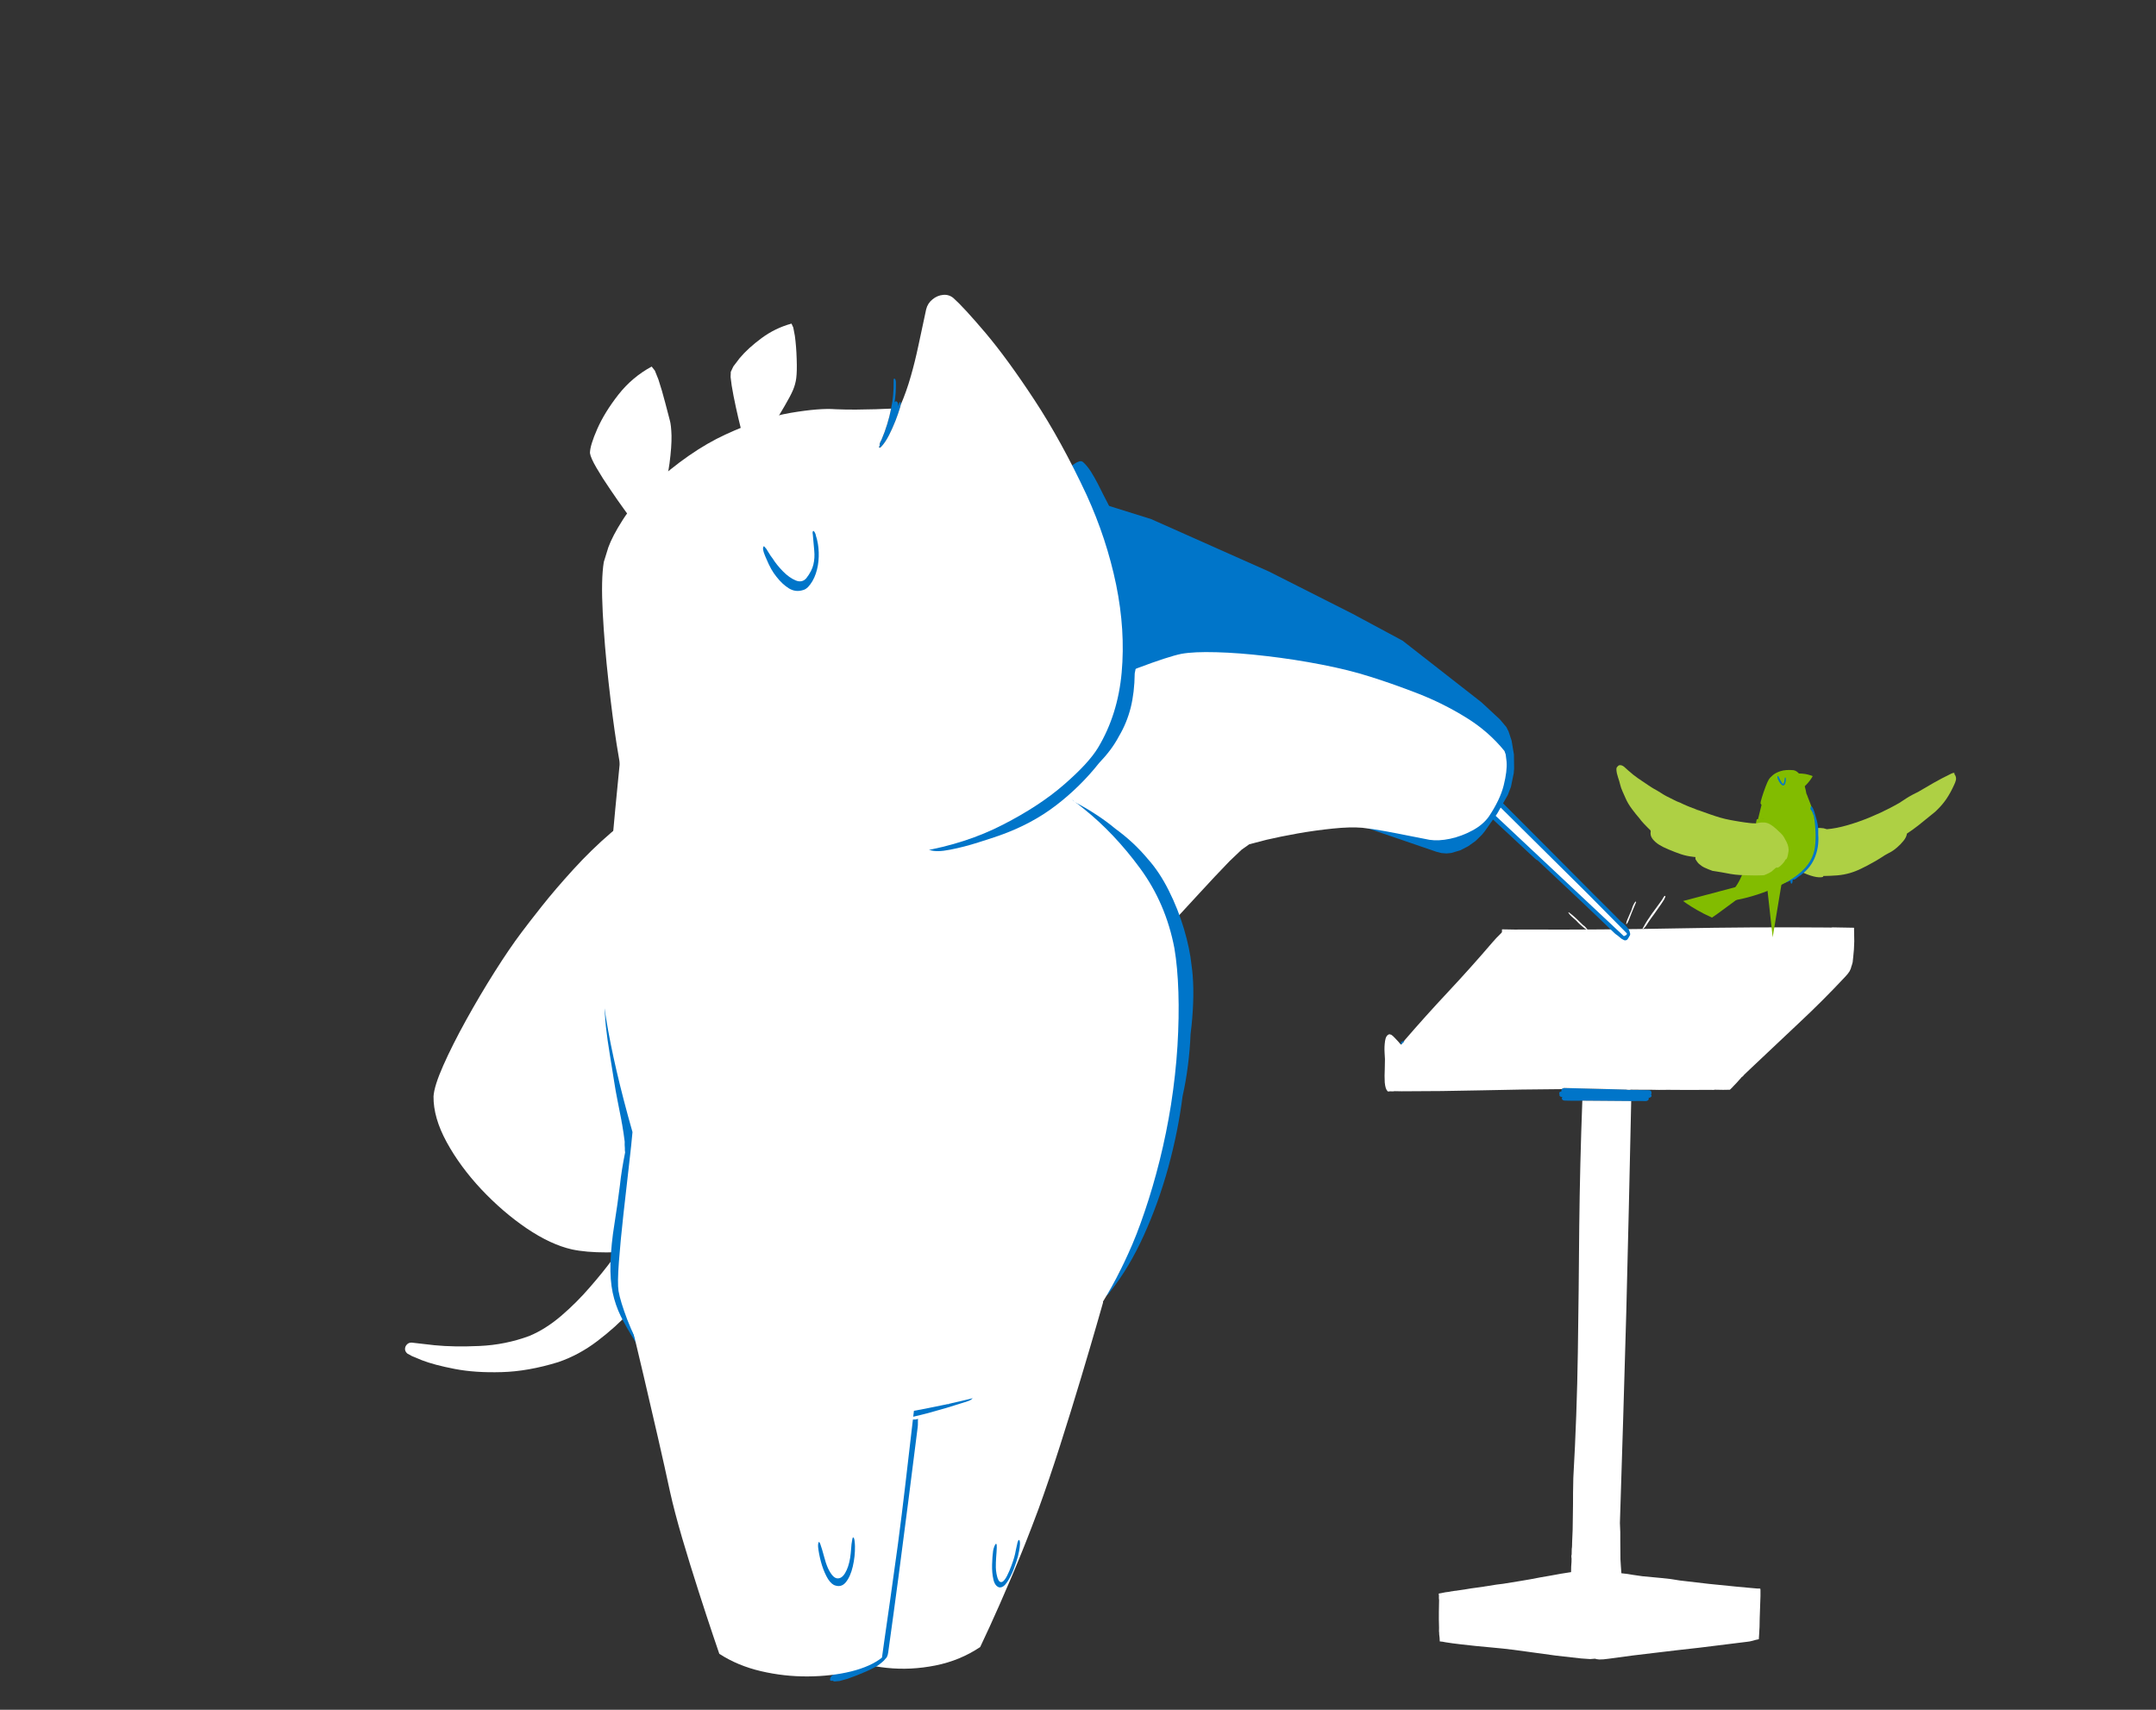 
<svg xmlns="http://www.w3.org/2000/svg" version="1.1" xmlns:xlink="http://www.w3.org/1999/xlink" preserveAspectRatio="none" x="0px" y="0px" width="580px" height="460px" viewBox="675 210 580 460">
<rect x="675" y="210" width="580" height="460" fill="#333333" stroke="none"/>
<defs>


<g id="Symbol_4_0_Layer0_0_FILL">
<path fill="#0075c9" stroke="none" d="
M 1801.75 495.7
L 1801.7 495.7 1801.3 495.85
Q 1801.15 495.95 1801.1 496 1801.1 496.1 1801.2 496.2
L 1801 496.3 1801.15 496.45 1801.2 496.5 1801.35 496.3 1801.45 496.2 1801.5 496.1
Q 1801.6 496.05 1801.7 495.95 1801.75 495.85 1801.85 495.8
L 1801.65 495.8 1801.75 495.7
M 1853.3 506.5
Q 1853.45 506.35 1853.25 506.05
L 1853.35 505.75 1853.25 505.35 1853.05 505.2 1852.8 505.15 1849.5 505.15 1848.75 505.15 1848.4 505.15 1848 505.1 1835.15 505 1834.75 505.15 1834.7 505.25 1834.6 505.55 1834.65 505.7
Q 1834.3 505.8 1834.2 505.95 1834.1 506.15 1834.25 506.35 1834.15 506.55 1834.3 506.7 1834.45 506.9 1834.85 506.9 1834.65 507.15 1834.8 507.4 1834.95 507.65 1835.45 507.65 1836.3 507.65 1837.2 507.65 1838.1 507.65 1839 507.6 1841.55 507.6 1844.05 507.55 1846.6 507.55 1849.15 507.5 1849.9 507.5 1850.65 507.45 1851.35 507.45 1852.1 507.45 1852.45 507.45 1852.65 507.25 1852.85 507.1 1852.75 506.8
L 1852.85 506.75
Q 1853.15 506.7 1853.3 506.5 Z"/>

<path fill="#FFFFFF" stroke="none" d="
M 1849.15 507.9
L 1849.15 507.5
Q 1846.6 507.55 1844.05 507.55 1841.55 507.6 1839 507.6 1838.75 520.8 1838.85 534.05 1839 547.25 1839.05 560.5 1839.1 573.7 1838.6 586.85 1838.6 587.7 1838.6 590 1838.65 592.25 1838.65 595.05 1838.7 597.85 1838.6 600.4 1838.6 600.75 1838.6 601.1 1838.6 601.5 1838.55 601.8
L 1838.55 603 1838.5 603.2 1838.5 603.5
Q 1838.5 603.65 1838.55 603.85 1838.55 604 1838.55 604.2
L 1838.55 604.55
Q 1838.55 605 1838.5 605.55 1838.5 606.1 1838.5 606.7 1836.4 607.05 1834.3 607.5 1832.15 607.9 1830.1 608.35 1829.05 608.55 1828 608.75
L 1824.45 609.4
Q 1823.75 609.5 1823.05 609.6
L 1820.85 610 1820.8 610 1820.3 610.1
Q 1819.05 610.3 1817.75 610.5 1816.5 610.75 1815.2 610.95
L 1814.9 611
Q 1814.75 611.05 1814.55 611.05
L 1813.9 611.15 1813.95 611.25 1813.9 611.25 1813.9 611.15
Q 1813.55 611.25 1813.2 611.3 1812.85 611.35 1812.5 611.4
L 1812.05 611.5
Q 1811.8 611.55 1811.6 611.6 1811.35 611.65 1811.1 611.7 1811.15 611.95 1811.15 612.2 1811.15 612.45 1811.15 612.65 1811.2 612.9 1811.2 613.1 1811.2 613.3 1811.2 613.45
L 1811.2 615.45
Q 1811.2 617 1811.3 618.9 1811.3 619.25 1811.3 619.6 1811.35 619.9 1811.35 620.25 1811.4 620.6 1811.45 621 1811.45 621.35 1811.5 621.75 1811.8 621.8 1812.1 621.8 1812.35 621.85 1812.65 621.9 1813 621.95 1813.4 622 1813.75 622.05 1814.15 622.1 1814.6 622.15 1815.1 622.2 1815.55 622.25 1816.05 622.3 1819 622.6 1821.9 622.8 1824.75 623 1826.95 623.25
L 1830.3 623.65
Q 1832.75 623.95 1835.7 624.3 1838.6 624.6 1840.9 624.8
L 1842.8 624.9 1843.8 624.8
Q 1843.95 624.85 1844.2 624.9 1844.45 624.95 1844.7 624.95 1845.1 624.95 1845.6 624.9 1846.15 624.85 1846.7 624.75 1851.65 623.95 1856.2 623.35 1860.8 622.7 1865.45 622.1 1870.15 621.45 1875.2 620.7 1875.5 620.65 1875.85 620.6 1876.15 620.5 1876.45 620.45 1876.8 620.35 1877.1 620.25 1877.4 620.2 1877.75 620.1 1877.75 619.55 1877.8 618.9 1877.8 618.25 1877.85 617.5 1877.85 617.35 1877.85 617.2 1877.85 617 1877.85 616.85
L 1877.85 616.3
Q 1877.85 616.15 1877.85 616 1877.85 615.9 1877.85 615.75 1877.9 614.2 1877.9 612.5 1877.95 610.85 1877.9 609.75
L 1877.85 609.45
Q 1877.55 609.45 1877.2 609.45 1876.85 609.4 1876.5 609.4
L 1875.1 609.3
Q 1874.85 609.25 1874.6 609.25
L 1873.1 609.15
Q 1870.1 608.9 1867.1 608.65 1864.1 608.35 1861.1 608.05 1859.35 607.75 1857.25 607.6 1855.2 607.45 1853.35 607.3 1852.6 607.2 1851.4 607.05 1850.25 606.85 1848.95 606.75 1848.85 605.85 1848.8 605.05 1848.75 604.25 1848.7 603.8 1848.65 601.95 1848.6 600 1848.6 598.1 1848.45 596.2
L 1848.45 596.1
Q 1848.75 574.05 1848.95 552.05 1849.1 530 1849.15 507.9
M 1894.7 476.35
Q 1894.85 474.9 1894.85 473.1 1894.85 472.35 1894.8 471.65 1894.8 470.95 1894.75 470.25
L 1891.4 470.25
Q 1891.05 470.25 1890.75 470.25
L 1890.35 470.25
Q 1890.15 470.25 1889.95 470.3
L 1889.25 470.3
Q 1873.55 470.45 1857.85 471.05 1842.15 471.65 1826.45 471.85 1825.35 471.85 1824.35 471.9 1823.3 471.9 1822.2 471.9
L 1821.65 471.9 1821.65 472.5 1821.45 472.75
Q 1820.95 473.25 1820.5 473.75 1820.05 474.25 1819.65 474.75 1815.25 480.15 1810.65 485.3 1806.1 490.4 1801.75 495.7
L 1801.65 495.8 1801.85 495.8
Q 1801.75 495.85 1801.7 495.95 1801.6 496.05 1801.5 496.1
L 1801.45 496.2 1801.35 496.3 1801.2 496.5 1801.15 496.45 1801.1 496.5
Q 1800.55 495.85 1799.95 495.25 1799.4 494.65 1799.05 494.45
L 1798.8 494.4 1798.7 494.35
Q 1797.95 494.55 1797.8 495.8 1797.65 497.05 1797.75 498.25
L 1797.85 499.6
Q 1797.85 500.25 1797.85 501.7 1797.8 503.15 1797.9 504.5 1798.05 505.9 1798.5 506.3
L 1798.5 506.35 1798.55 506.35 1798.65 506.4 1799 506.35 1799.25 506.35
Q 1799.4 506.35 1799.6 506.35 1799.8 506.35 1799.95 506.3
L 1801.45 506.3
Q 1809.75 506.15 1818.1 505.8 1826.4 505.45 1834.7 505.25
L 1834.75 505.15 1835.15 505 1848 505.1 1848.4 505.15 1848.75 505.15 1849.1 505.1 1849.5 505.1
Q 1849.75 505.1 1849.95 505.1
L 1853.15 505.05
Q 1854.05 505.05 1854.9 505.05 1855.8 505.05 1856.7 505 1858.85 504.95 1861 504.95 1863.2 504.9 1865.35 504.85 1865.55 504.85 1865.8 504.85
L 1866.2 504.85 1866.5 504.8 1866.75 504.8
Q 1867.5 504.8 1868.2 504.8 1868.9 504.75 1869.6 504.75 1869.8 504.55 1870 504.35 1870.2 504.1 1870.4 503.9 1871.1 503.15 1871.5 502.65
L 1871.85 502.25 1871.95 502.1 1872.15 501.95 1872.35 501.75 1872.5 501.55 1873.05 501
Q 1873.35 500.7 1873.6 500.45
L 1874.05 500
Q 1878.85 495.25 1883.65 490.5 1888.5 485.75 1893 480.7 1893.65 480 1894 479.4 1894.3 478.8 1894.35 478.4
L 1894.45 478.1 1894.6 477.5 1894.7 476.35 Z"/>


</g>

<g id="Symbol_99_0_Layer0_0_FILL">
<path fill="#0075c9" stroke="none" d="
M 1218.95 272.15
Q 1219.2 271.65 1219.35 271.15 1219.55 270.65 1219.65 270.2
L 1220.8 267.4 1221.15 265.6
Q 1221.05 264.25 1219.9 263.85 1218.7 263.5 1216.95 263.2 1216.55 263.25 1216.2 263.4 1215.85 263.6 1215.55 263.8 1214.1 264.55 1213.1 266.15 1212.05 267.7 1211.5 269.15
L 1210.8 270.9
Q 1208.2 275.75 1205.6 280.65 1203 285.55 1200.45 290.45 1181.25 326.4 1162.15 362.5 1143.1 398.55 1124.1 434.6 1122.65 437 1121.3 439.6 1119.9 442.15 1118.6 444.65 1118.15 445.55 1118.15 446.15 1118.2 446.75 1118.55 447 1118.65 447.35 1118.85 447.7 1119.1 448.1 1119.45 448.5 1120.1 449.1 1121.55 449.95 1123 450.85 1124.75 451.6 1125.35 452.4 1126.6 452.8 1127.8 453.15 1129.35 452.35 1129.55 452.3 1129.7 452.2 1129.85 452.05 1129.95 451.9 1130.1 451.8 1130.2 451.65 1130.35 451.5 1130.5 451.3 1131.15 450.8 1131.6 450.1 1132.05 449.35 1132.3 448.8 1133.3 447.2 1134.1 445.75
L 1134.65 444.55 1134.8 443.8
Q 1148.9 415.75 1162.85 387.4 1176.8 359.1 1190.35 330.85 1190.65 330.3 1190.8 329.75 1190.95 329.25 1191 328.75 1195.1 320.45 1199.15 312.1 1203.25 303.75 1207.3 295.45 1210.2 289.6 1213.1 283.8 1216 277.95 1218.95 272.15 Z"/>
</g>

<g id="Symbol_100_0_Layer0_0_FILL">
<path fill="#FFFFFF" stroke="none" d="
M 1218.85 266.5
L 1218.05 265.65
Q 1217.35 264.95 1216.65 265.3
L 1201.05 294.4
Q 1187.55 320.05 1170.1 353.55 1152.65 387.05 1138.6 414.2
L 1121.2 447.8 1128.75 451.05 1218.85 266.5 Z"/>
</g>

<g id="Symbol_109_0_Layer0_0_FILL">
<path fill="#0075c9" stroke="none" d="
M 1145.5 468.95
L 1145.5 468.9 1138.8 446 1135.15 435.9 1131.2 428.9 1126.1 422.7 1126.1 422.65 1126.05 422.6 1123.9 420.9 1121.35 419.7 1118.65 418.95 1113.15 418.35 1104.95 418.75 1088.95 421.9 1073.4 426.9 1051.05 436.85 1041.8 442.55 1041.8 442.6 1041.75 442.6 1035.65 448.2 1025.65 461.3 1019.9 470.65 1003.7 502.35 1002.65 504.8 1002.2 505.5 1001.9 505.15 1001.5 505.15 1001.15 505.4 1001.1 505.6 1001.1 505.85 1001.4 506.75 997.45 513.15 997.4 513.6 997.65 513.95 998.05 514 998.25 513.95 998.45 513.75 1001.9 508.2 1043.75 648.15 1047.35 669.45 1054.7 717.65 1055.35 720.25 1055.35 720.3 1055.4 720.35 1056.45 722.7 1057.95 724.85 1061.65 728.45 1065.9 731.25 1070.5 733.45 1075.4 734.95 1077.9 735.45 1077.95 735.45 1090.3 737.05 1102.75 737.55 1107.75 737.05 1107.8 737.05 1115.55 735.05 1118.05 734.1 1125.25 730.6 1131.85 726.1 1135.8 722.4 1137.45 720.35 1137.45 720.3 1137.5 720.25 1139.75 715.35 1143.75 702.5 1154.95 650.05 1155.75 619.6 1155.7 569.8 1151.95 501.15 1147.05 474.2 1145.5 468.95 Z"/>
</g>

<g id="Symbol_104_0_Layer0_0_FILL">
<path fill="#FFFFFF" stroke="none" d="
M 901.45 560.8
Q 894.9 576.9 894.95 583.75 894.85 588.45 897.3 591.5 899.75 594.6 908.85 597.9 917.95 601.15 937.8 606.5 953.8 610.8 969.2 614.65 984.65 618.55 995.65 621.65
L 1004.65 624.55 1009.55 626.9 1016.35 633.95
Q 1021.45 639.5 1027.75 647.15 1034.05 654.85 1039.5 662.65 1045 670.45 1047.65 676.45 1049.8 681.65 1051.9 688.2 1054 694.7 1055.85 700.9 1057.7 707.1 1059.05 711.3 1060.7 715.95 1065 720.85 1069.35 725.75 1075.05 729.35 1080.75 733 1086.55 733.8 1098.3 735.05 1106.65 733.25 1115 731.45 1119.55 728.9
L 1123.1 726.7 1124.6 725.25
Q 1130.6 712.85 1131.85 698.85 1133.15 684.85 1131.7 670.7 1130.2 656.55 1127.9 643.75 1125.8 631.7 1121.35 617.4 1116.95 603.15 1111.35 589.25 1105.8 575.35 1100.2 564.5 1094.6 553.6 1090.2 548.3 1085.4 542.75 1071.2 530.85 1057.05 518.95 1038.55 506.05 1020.05 493.15 1002.4 484.65 984.7 476.1 972.95 477.25 958.4 479.85 944.45 493.8 930.55 507.75 919.3 526.25 908.05 544.7 901.45 560.8 Z"/>
</g>

<g id="Symbol_77_0_Layer0_0_FILL">
<path fill="#FFFFFF" stroke="none" d="
M 821.85 475.4
Q 820.2 461.95 816.15 448.85 812.1 435.8 804.45 428.75 796.85 421.75 784.6 426.4 772.6 431.55 760.45 440.8 748.3 450.05 737.35 460.7 726.4 471.3 718.1 480.5 709.85 489.65 705.6 494.65 698.15 503.3 688.9 516 679.65 528.7 670.9 542.3 662.15 555.9 656.25 567.15 650.35 578.4 649.65 584.15 648.85 595.9 655.8 609.65 662.75 623.4 674.4 636.4 686.1 649.35 699.45 658.75 712.85 668.1 724.85 671.05 732.95 672.95 744.8 673.25 756.65 673.5 770.85 671.05 785.1 668.6 800.2 662.4 813.3 657.2 822.7 656.1 832.1 655.05 837.55 655.2
L 842 654.95 844.25 653.85
Q 847.15 633.45 844.8 610.45 842.45 587.45 837.75 565.25 833.05 543.05 828.85 525.15 824.65 507.25 823.85 497.05 823.5 488.85 821.85 475.4 Z"/>
</g>

<g id="Symbol_92_0_Layer0_0_FILL">
<path fill="#FFFFFF" stroke="none" d="
M 743.05 735.4
L 745.45 761.95
Q 747.75 786.5 750.75 818.5 753.8 850.55 756.1 875
L 758.55 901.15
Q 763.6 907.75 774.7 912.05 785.8 916.35 799.75 917.75 813.7 919.2 827.35 917.15 840.95 915.1 851 908.95
L 854.25 899.3
Q 857.25 890.2 861.45 875.65 865.6 861.15 869.25 844.55 872.1 831.05 874.65 814.7 877.2 798.3 879.2 783.15 881.2 767.95 882.35 758.1
L 883.55 747.75
Q 876.05 734 856.85 729 837.7 723.95 814.4 724.7 791.15 725.4 771.4 728.8 751.65 732.25 743.05 735.4 Z"/>
</g>

<g id="Symbol_19_0_Layer0_0_FILL">
<path fill="#0075c9" stroke="none" d="
M 943.65 840.8
Q 942.6 838.75 942.2 837.35 941.45 834.6 941.05 831.85 940.7 829.05 940.15 826.35
L 939.65 824.85 939.1 824.45
Q 938.5 824.55 938.05 825.8 937.65 827 937.65 828.25 937.8 831.4 938.75 835.75 939.7 840.1 941.85 843.7 943.95 847.3 947.65 848.15 951.1 848.6 953.45 845.55 955.8 842.55 957.1 838.5 958.4 834.45 958.75 831.75 958.9 830.75 958.95 828.85 959 826.95 958.7 825.25 958.4 823.5 957.45 822.95
L 957.25 822.9
Q 957.1 822.9 957.05 822.95 956.7 823.3 956.6 823.8
L 956.45 824.5
Q 956.2 826.4 956.15 828.4 956.15 830.4 955.8 832.35 955.5 834.05 954.65 836.85 953.8 839.65 952.5 842.15 951.2 844.6 949.5 845.25 947.75 845.7 946.2 844.3 944.7 842.85 943.65 840.8 Z"/>
</g>

<g id="Symbol_20_0_Layer0_0_FILL">
<path fill="#FFFFFF" stroke="none" d="
M 923.4 167.5
Q 916.1 172.05 911.35 176.95
L 907.6 181.2 905.95 184.05 905.45 187 905.3 191.9
Q 905.3 197.7 905.6 204.45 905.9 211.2 906.25 216.1
L 906.6 221.25 909.7 221.65
Q 912.6 222.1 915.6 222.4
L 917.9 222.55 919 222.45
Q 925.6 213.05 929.15 207.95 932.7 202.85 934.35 199.75 936 196.65 936.85 193.3 937.85 189.35 938.6 182.3 939.4 175.25 939.55 169.1
L 939.45 164.2 938.9 161.8
Q 930.7 162.95 923.4 167.5 Z"/>
</g>

<g id="Symbol_21_0_Layer0_0_FILL">
<path fill="#FFFFFF" stroke="none" d="
M 849.85 162.55
L 848.25 160.3
Q 838.8 166.65 832.2 176.9 825.6 187.2 822.15 196.8 818.7 206.45 818.75 210.75 819.1 213.45 822.1 219.15 825.1 224.9 829 231.2 832.85 237.55 835.8 242.05
L 838.85 246.75 842.7 244.9
Q 846.3 243.25 849.9 241.4
L 852.7 239.85 853.9 238.95
Q 856.8 225.15 857.8 215.3 858.75 205.45 858.55 199.35 858.3 193.3 857.6 190.7 856.85 187.7 855.2 180.75 853.55 173.8 851.65 167.5
L 849.85 162.55 Z"/>
</g>

<g id="Symbol_22_0_Layer0_0_FILL">
<path fill="#FFFFFF" stroke="none" d="
M 661.65 767.35
L 648.9 766.15
Q 647.3 766.15 646.3 767.25 645.25 768.35 645.2 769.8 645.15 771.3 646.5 772.5
L 649.1 773.9 654.55 776.1
Q 661.45 778.7 672.95 780.7 684.4 782.7 699.15 781.9 713.85 781.15 730.65 775.45 742.3 771.1 752.6 762.8 762.95 754.5 770.9 745.45 778.9 736.4 783.5 729.9
L 788.3 722.65 787.25 721.25 784.35 718.45
Q 780.55 714.95 775.95 710.9 771.3 706.9 768.6 704.6 766.5 707.95 761.25 715.5 756 723 748.5 732 741.05 741.05 732.35 748.9 723.6 756.75 714.6 760.8 701.2 766.2 686.75 767.2 672.35 768.2 661.65 767.35 Z"/>
</g>

<g id="Symbol_23_0_Layer0_0_FILL">
<path fill="#0075c9" stroke="none" d="
M 1065.35 476.45
Q 1060.65 471.65 1055.15 467.15 1049.9 462.3 1043.85 457.85 1037.85 453.35 1031.05 449.3 1030.85 449 1030.65 448.7 1030.45 448.45 1030.25 448.25 1029.8 448.15 1029.45 448.1 1029.1 448.05 1028.85 448.05 1027.65 447.4 1026.2 446.65 1024.7 445.85 1023.55 445.2 1023 444.85 1022.45 444.95 1021.9 445.1 1022.3 446
L 1022.85 446.45 1024.25 447.4
Q 1026.1 448.65 1028.75 450.4
L 1029 451.1
Q 1029.1 451.5 1029.25 451.95 1032 460.1 1035.5 468 1038.95 475.95 1041.85 484.05 1047.45 501.25 1049.3 518.55 1051.15 535.85 1052.65 553.05 1054.2 570.3 1058.8 587.2 1064.45 607.2 1064.6 627.25 1064.7 647.35 1060.1 667.05 1055.55 686.7 1047.1 705.45
L 1045.45 708.4
Q 1044.05 710.85 1042.35 714.35 1040.6 717.85 1039.5 721.4 1038.9 722.25 1038.4 723.05 1037.95 723.9 1037.8 724.65 1038.05 724.7 1038.3 724.7 1038.55 724.65 1038.8 724.6 1038.6 726.25 1038.8 727.65 1039 729 1039.8 729.95 1039.3 730.75 1038.9 731.45 1038.55 732.2 1038.45 732.8 1039.4 732.8 1040.35 731.85 1041.25 730.9 1041.6 730.45 1053.3 718.3 1062.8 700.85 1072.35 683.35 1079.15 663.4 1085.9 643.4 1089.35 623.8 1091.7 615.55 1093.25 606.7 1094.85 597.8 1095.6 588.75 1097.15 580.1 1097.85 571.3 1098.55 562.55 1098.2 555.25 1098.15 554 1098.05 552.7 1097.95 551.4 1097.8 550 1097.15 540.2 1094.05 528.45 1090.95 516.75 1085.8 505.65 1080.65 494.5 1074 486.45 1070.05 481.3 1065.35 476.45
M 1047.95 715.9
Q 1050.5 713 1052.8 710 1051.9 711.3 1050.95 712.6 1050 713.95 1049 715.3 1048.55 715.75 1047.6 716.9 1046.65 718 1046.65 719.1 1046.8 719.15 1047.05 719.2
L 1047.35 719.2
Q 1047.45 719.2 1047.6 719.05 1047.75 718.95 1047.95 718.75
L 1048 718.85 1048.3 718.9
Q 1047.2 720.4 1046.1 721.95 1045 723.45 1043.9 724.95 1043.5 725.45 1042.45 726.65 1041.4 727.8 1040.3 729.25 1040.05 727.9 1040.25 726.4 1040.45 724.9 1040.95 723.45 1041.55 722.95 1041.95 722.45 1042.4 722 1042.65 721.75 1045.4 718.85 1047.95 715.9
M 1080.65 652.8
Q 1080.122 654.536 1079.55 656.25 1080.075 654.55 1080.6 652.85 1081.128 651.114 1081.65 649.35 1081.175 651.1 1080.65 652.8
M 898.95 786.2
L 900.7 786.5
Q 902.75 786.8 904.8 786.95 906.9 787.15 908.95 787.2 908.75 787.55 909.2 787.75 909.65 787.95 910.65 788.1 911.05 788.15 911.4 788.2 911.8 788.25 912.25 788.3 911.25 788.4 910.25 788.45
L 906.6 788.7
Q 905.35 788.8 904.35 789.25 904.25 789.25 904.05 789.45 903.85 789.6 903.85 789.75 904.1 790.75 904.85 790.85 905.6 790.95 906.6 790.9 918.15 790.45 929.05 788.8 940 787.15 951.35 784.85 952.05 784.75 953.7 784.35 955.35 783.95 956.2 783.1 956.2 782.8 955.95 782.7 955.75 782.6 955.6 782.6
L 955.25 782.55
Q 954.9 782.55 954.45 782.6 954.05 782.5 953.6 782.55 953.15 782.6 952.9 782.6 944.55 782.6 936.2 783.5 927.9 784.4 919.55 785.05 911.25 785.7 902.95 784.85
L 901.3 784.65
Q 900.05 784.5 898.95 784.65
L 898.3 785.4 898.25 785.85 898.95 786.2
M 940.85 785.05
Q 941.05 785 941.25 784.9 941.45 784.85 941.6 784.75 942 784.75 942.4 784.7
L 943.15 784.65
Q 942.75 784.7 942.5 784.75 942.25 784.8 942.05 784.85 941.75 784.9 941.45 784.95 941.15 785 940.85 785.05
M 746.95 525.2
L 746.65 522.9
Q 746.35 521.15 745.75 519.8 745.5 519.55 745.2 519.6 744.9 519.6 744.7 519.9
L 744.5 520.9 744.4 522.95
Q 744.35 525.45 744.4 528.2
L 744.4 531.9
Q 744 540.75 744.55 548.65 745.15 556.55 746.2 564.3 747.25 572.1 748.25 580.55 748.9 586 749.85 591.65 750.8 597.3 751.7 603 751.75 603.65 751.85 604.25 751.95 604.85 752.05 605.4 752.45 607.95 752.7 610.5 753 613 753.2 615.45 753.1 616.35 753.1 617.3 753.05 618.25 753.15 619.1 753.15 619.7 753.1 620.3 753.1 620.95 753.2 621.6 752 626.25 751 630.9 750 635.55 749.3 640.15 747.4 651.05 745.1 661.9 742.75 672.8 741.85 683.75 741.2 693.5 742.5 700.75 743.8 708 746.85 714.75 749.95 721.5 754.7 729.6 754.85 729.85 755.1 730.4 755.35 730.95 755.7 731.65 755.7 731.9 755.75 732.2 755.8 732.45 755.95 732.7
L 756.2 732.65
Q 756.65 733.45 757.15 734.1 757.7 734.8 758.25 735.1 758.55 734.95 758.55 734.6 758.55 734.25 758.55 734.05 758.55 733.6 758.4 732.95 758.2 732.35 757.85 731.6 759.15 730 759.85 727.9
L 760.65 725.2
Q 762.05 718.85 763.25 712.15 764.4 705.5 765.4 699.1 767.9 683.7 770.35 667.85 772.8 652.05 774.3 636.55 775.4 623.5 773.25 609.95 771.05 596.4 766.4 583.25 766.45 582.65 766.4 582.1 766.4 581.55 766.25 581.1 766.1 581.1 765.95 581 765.75 580.9 765.7 580.95
L 765.6 581
Q 762.4 572.3 758.35 564.15 754.35 556 749.8 548.7
L 748.7 547.05
Q 747.8 545.75 747 544.65 747 544.55 746.8 544.45 746.6 544.4 746.45 544.45 746.65 539.75 746.85 535 747.1 530.25 746.95 525.2 Z"/>
</g>

<g id="Symbol_24_0_Layer0_0_FILL">
<path fill="#FFFFFF" stroke="none" d="
M 955.75 420.8
Q 923.4 422.75 881.3 425.7 839.2 428.7 807.35 431.05
L 773.8 433.5 767.65 442.5
Q 761.8 451.25 754.9 465.8 748 480.35 744.45 497.95 741.2 515.95 744.85 544.05 748.45 572.1 758.1 610.45 757.3 616.6 755.2 629.35 753.05 642.15 750.75 656.85 748.4 671.6 746.95 683.6 745.5 695.65 746.05 700.2 746.95 706.4 750.7 717.2 754.5 727.95 761 740.05 767.5 752.2 776.7 762.4 785.85 772.65 797.65 777.8 812.25 783.6 833.95 786 855.7 788.35 880.2 788.2 904.7 788 927.6 786.1 950.5 784.2 967.5 781.4 987.75 778 1003.3 768.2 1018.8 758.45 1030.9 743.6 1043 728.8 1053 710.35 1058.6 700.25 1064 687.05 1069.45 673.9 1074.15 658.85 1078.85 643.75 1082.2 627.95 1085.7 611.1 1087.45 594.8 1089.15 578.55 1089.25 564.2 1089.35 549.85 1087.85 538.85 1083.75 512.8 1069.1 491.25 1054.45 469.7 1036.7 453.9 1019 438.1 1005.65 429.2
L 990.7 419.45 980.65 419.45 955.75 420.8 Z"/>

<path fill="#0075c9" stroke="none" d="
M 1027.1 329.9
Q 1025.65 330.9 1025.7 332.9 1025.8 334.9 1026.1 336.6 1024.85 337.25 1024.8 339.6 1024.7 341.9 1025.05 344.1
L 1025.45 346.5
Q 1025.95 351.5 1025.75 356.7 1025.5 361.9 1026.35 367.3 1027.55 374.3 1026.85 382.45 1026.2 390.6 1024.1 398.45 1021.95 406.3 1018.8 412.35
L 1017.85 414.15 1017.55 415.05 1018.05 415.4 1019.45 415.5
Q 1020.4 414.6 1021.2 413.25
L 1022.2 411.45
Q 1023.4 408.85 1024.4 406.05 1025.4 403.3 1026.8 401.25 1028.75 398.55 1029.95 393.9 1031.2 389.25 1031.65 384.35 1032.15 379.4 1031.75 375.75 1031.6 374.25 1031.55 372.75 1031.5 371.25 1031.55 369.7 1032.15 366.9 1032.15 364.3 1032.15 361.65 1031.95 358.45 1031.75 354.45 1031.85 351.1 1031.9 347.75 1032.1 343.95
L 1032.2 341.9
Q 1032.25 340.15 1031.9 338.35 1031.6 336.5 1030.55 335.8 1030.35 335.85 1030.2 335.95 1030.05 336 1029.9 336.1 1029.65 333.9 1029.25 332.45 1028.9 330.95 1028.35 330.5 1028.2 330.35 1027.85 330.15 1027.5 329.95 1027.1 329.9 Z"/>
</g>

<g id="Symbol_25_0_Layer0_0_FILL">
<path fill="#0075c9" stroke="none" d="
M 1051.6 302.65
Q 1051.1 301.5 1049.9 301.45 1048.7 301.35 1047.4 301.75 1046.05 302.15 1045.05 302.5 1041.65 303.6 1040.45 307.2 1039.3 310.8 1039.3 315.15 1039.3 319.45 1039.35 322.7 1039.25 328.1 1039 333.2 1038.75 338.3 1039 343.75 1039.6 354.4 1039.5 364.75 1039.45 375.05 1039.05 385.7 1039 387.3 1039.05 390.35 1039.1 393.4 1039.4 396.75 1039.2 396.8 1039.05 396.85 1038.85 396.95 1038.6 397.05
L 1038.35 397.45
Q 1038.15 397.8 1037.75 398.05
L 1036.75 398.75 1036.2 399.25
Q 1035.95 399.6 1035.9 400.3 1035.55 401.2 1035.4 402.15 1035.25 403.05 1035.15 403.6 1035 404.15 1034.85 404.75 1034.65 405.35 1034.4 405.85
L 1034.25 406.35
Q 1034.1 406.7 1034 407 1032.6 406.6 1031.55 408.35 1030.55 410.1 1029.95 412.1
L 1029.3 414.3
Q 1028.7 415.3 1027.8 416 1026.9 416.7 1025.9 418.5 1024.85 420.65 1023.9 422.45 1022.9 424.25 1021.95 425.95 1022.45 424.2 1022.4 422.75 1022.3 421.25 1021.3 420.45 1020.55 421 1019.95 422.2 1019.3 423.4 1018.85 424.6 1018.45 425.75 1018.2 426.25 1017.1 428.5 1014.65 432.65 1012.25 436.8 1009.65 440.6 1007 444.45 1005.25 445.75
L 1004.55 445.85
Q 1003.9 445.95 1003.55 446.35 1003.25 446.45 1003.3 446.75
L 1003.35 447.1
Q 1003.35 447.25 1003.7 447.4
L 1004 447.65
Q 1003.6 448.7 1002.5 450 1001.45 451.3 1000.1 452.75 991.1 453.95 981.6 455.45 972.1 456.95 962.75 459.1 953.4 461.3 944.95 464.6 938.2 467.25 931.45 469.75 924.65 472.25 917.95 474.8
L 915.85 475.85
Q 914.3 476.7 913.2 477.8 913.15 478.05 913.2 478.35 913.2 478.6 913.3 478.85 913 479.05 913.05 479.35 913.15 479.6 913.4 479.9 915.9 482.6 922.7 483.95 929.5 485.35 936.7 485.8 943.9 486.3 947.6 486.4 964 486.85 978.3 481.8 992.6 476.75 1005.35 467.8 1009.2 465.65 1012.65 463.1 1016.1 460.55 1019.25 457.3 1025.05 451.85 1029.5 444.45 1033.9 437.05 1037.35 426.95 1037.55 426.6 1037.7 426.25 1037.9 425.9 1038.1 425.55 1043.35 415.6 1046.75 403.1 1050.2 390.65 1052.2 377.6 1054.2 364.6 1055.3 353 1055.45 351.85 1055.7 349.8 1055.9 347.8 1055.85 346.2 1056.1 340.75 1055.8 335.45 1055.5 330.2 1054.95 324.45 1054.75 321.3 1054.4 317.3 1054.05 313.3 1053.45 309.4 1052.8 305.5 1051.6 302.65 Z"/>
</g>

<g id="Symbol_26_0_Layer0_0_FILL">
<path fill="#0075c9" stroke="none" d="
M 980.9 222.3
L 981.3 221
Q 981.55 220.05 981.4 219.3 980.9 218.9 980.7 219.3 980.5 219.75 980.35 220.35 979.2 224.05 977.7 227.6 976.2 231.2 974.35 234.55 972.25 238.5 969.8 242.15 967.35 245.85 964.55 249.25 964.25 249.55 963.6 250.25 962.9 251 962.7 251.7
L 962.85 251.8
Q 962.5 252.1 962.3 252.4 962.05 252.75 962 253.1 962.3 253.4 962.7 253.25 963.1 253.1 963.35 252.9 965.8 251.45 968.65 248.45 971.5 245.4 974.15 242 976.75 238.6 978.35 236.15 978.5 235.95 978.8 235.5 979.1 235 979.4 234.45 979.6 234.1 979.7 233.7 979.8 233.35 979.75 233 979.3 232.75 979 233.15 978.7 233.55 978.5 233.95 978.35 234.15 978.25 234.35 978.1 234.55 977.95 234.75 978.3 233.9 978.4 233.1 978.45 232.3 978.05 231.7 977.7 231.5 977.45 231.6 977.2 231.7 977 232 978.2 229.5 979.2 227.05 980.15 224.6 980.9 222.3
M 966.6 248.5
L 966.85 248.2 966.9 248.2 966.6 248.5 Z"/>

<path fill="#FFFFFF" stroke="none" d="
M 966.85 248.2
L 966.6 248.5 966.9 248.2 966.85 248.2
M 1012.45 184.25
Q 1009.55 185.35 1007.8 188.35 1002.5 197.95 997.95 206.1 993.45 214.25 988.95 221.25 984.5 228.25 979.4 234.45 979.1 235 978.8 235.5 978.5 235.95 978.35 236.15 976.75 238.6 974.15 242 971.5 245.4 968.65 248.45 965.8 251.45 963.35 252.9 963.1 253.1 962.7 253.25 962.3 253.4 962 253.1 962.05 252.75 962.3 252.4 962.5 252.1 962.85 251.8
L 962.7 251.7
Q 962.9 251 963.6 250.25 964.25 249.55 964.55 249.25 967.35 245.85 969.8 242.15 972.25 238.5 974.35 234.55 971.45 233.45 967.2 231.7 962.95 229.95 958.2 227.85 953.5 225.75 949.2 223.55 942.25 219.6 928.3 216.3 914.3 213 894.95 214.6 875.65 216.15 852.55 227 840.85 232.9 833.35 239.5 825.8 246.1 821.95 251.35
L 817.3 258.3
Q 812.95 267.05 807.85 285.25 802.75 303.45 798.15 323.75 793.55 344 790.75 358.9
L 788.65 370.6 788.15 375.95 789.35 379.6 792.45 386.35
Q 796.5 394.6 805.7 407.45 814.9 420.3 830.8 436.3 844.75 449.8 859.75 458.55 874.75 467.25 887.8 472.1 900.85 476.95 909 478.85 931 483.95 950.9 481.3 970.85 478.7 985.75 472.2 1000.65 465.75 1007.65 459.3 1022.45 445.6 1031.65 423.7 1040.85 401.8 1044.75 375.3 1048.6 348.75 1047.35 321.1 1045.55 286.9 1040.65 259.3 1035.75 231.65 1030.45 213.15 1025.1 194.65 1022.15 187.85 1020.8 184.9 1018.05 184 1015.3 183.1 1012.45 184.25 Z"/>
</g>

<g id="Symbol_27_0_Layer0_0_FILL">
<path fill="#FFFFFF" stroke="none" d="
M 789.2 341.6
Q 785.8 347.35 777.75 359.8 769.7 372.25 759.95 387.45 750.2 402.65 741.65 416.8 733.1 430.9 728.8 440
L 777.9 447.45
Q 824.55 454 885.8 462.15 947 470.25 993.15 475.85
L 1028.15 479.8 1040.8 480.45 1033 470.6
Q 1027.2 463.4 1019.85 454.8 1012.5 446.25 1006.05 439.35 999.55 432.5 996.25 430.45
L 960.45 414.6
Q 929.2 401.1 889.65 384.25 850.05 367.4 820.4 354.85
L 789.2 341.6 Z"/>
</g>

<g id="Symbol_28_0_Layer0_0_FILL">
<path fill="#0075c9" stroke="none" d="
M 840.25 295.25
Q 839.9 295.3 839.65 295.65 839.4 295.95 839.3 296.45 839.25 296.7 839.2 297.05 839.15 297.4 839.1 297.75 839.05 298.4 839.05 299.15 839.05 299.85 839.05 300.45 839.1 304.75 839.4 307.2 839.7 309.7 840.3 311.95 841.5 316.85 843.65 320.55 845.85 324.25 849.5 325.35 850.15 325.6 850.85 325.6 851.55 325.6 852 325.5 855.2 324.65 857.8 321.95 860.35 319.3 862 315.55 863.65 311.85 864.2 308
L 864.3 307.3
Q 864.4 306.75 864.4 306.1 864.6 305.1 864.55 304.3 864.5 303.45 864.15 302.9 863.7 303.05 863.5 303.6 863.35 304.15 863.3 304.4 862.1 308.55 861.1 311.75 860.15 315 858.35 317.35 856.6 319.7 852.9 321.2 850.25 322.05 847.95 319.1 845.65 316.1 844.05 311.55 842.45 306.95 841.85 303.1 841.65 302.2 841.45 301.3 841.3 300.35 841.15 299.4 841 298.1 840.8 297.1 840.55 296.15 840.25 295.25 Z"/>
</g>

<g id="Symbol_29_0_Layer0_0_FILL">
<path fill="#FFFFFF" stroke="none" d="
M 915.85 293.65
Q 914.9 283.9 909.2 276.25 903.5 268.6 890.55 266.1 877.35 264.2 869.25 269.95 861.1 275.7 856.6 284.55 852.15 293.35 849.95 300.7 858.85 301.75 870.05 303.6 881.25 305.45 893.05 307.7 904.8 309.9 915.4 312.05 916.75 303.35 915.85 293.65 Z"/>
</g>

<g id="Symbol_105_0_Layer0_0_FILL">
<path fill="#0075c9" stroke="none" d="
M 1055.45 790.65
L 1055.3 791.5
Q 1055.25 791.85 1055.15 792.15 1050.75 810.55 1047 827.9 1043.2 845.3 1039.6 862.7 1036 880.1 1032.15 898.55 1031.9 899.75 1032 900.7 1032.1 901.65 1032.45 902.35 1030.85 903.2 1029.25 903.95 1027.7 904.7 1026.2 905.35 1023.65 906.15 1021.1 906.85 1018.55 907.55 1015.9 908.1
L 1012.15 908.6
Q 1008.95 909.05 1006 910.1 1003.05 911.15 1003.1 913 1003.35 913.3 1003.7 913.35 1004.1 913.4 1004.5 913.3 1004.75 913.45 1005.05 913.55 1005.35 913.65 1005.6 913.7
L 1008.5 913.55 1013.1 912.6
Q 1018.5 911.2 1023.95 909.35 1029.35 907.5 1031.35 906.35 1031.9 906.05 1033.15 905.25 1034.4 904.5 1035.3 903.55 1035.85 903.25 1036.3 902.5 1036.75 901.8 1037 900.6 1041.1 882.35 1044.85 865 1048.6 847.6 1052.25 830.2 1055.9 812.8 1059.7 794.55
L 1059.85 793.6
Q 1059.95 792.7 1060 791.45 1060 791.25 1060.05 791.05 1060.1 790.85 1060.1 790.7
L 1060 790.7
Q 1059.65 790.8 1059.3 790.85 1058.95 790.9 1058.6 790.95 1057.8 791 1057 790.95 1056.2 790.9 1055.45 790.65 Z"/>
</g>

<g id="Symbol_31_0_Layer0_0_FILL">
<path fill="#FFFFFF" stroke="none" d="
M 899.05 742.6
Q 901.3 752.35 904.65 766.95 907.95 781.5 911.25 796.45 914.55 811.4 916.75 822.3 918.65 831.3 922.4 844.05 926.2 856.75 930.35 869.3 934.5 881.85 937.45 890.3
L 940.6 899.25
Q 950.75 905.1 963.9 907.95 977.05 910.8 990.55 911 1004.1 911.2 1015.4 909.15 1026.75 907.05 1033.3 903
L 1035.05 895.2
Q 1036.8 887.8 1039.5 875.8 1042.25 863.85 1045.35 849.7 1048.4 835.5 1051.15 821.55 1055.2 801 1058.05 786.4 1060.85 771.8 1062.35 763.85
L 1063.8 755.35
Q 1055.1 752.4 1032.9 746.7 1010.75 741 983.55 735.75 956.35 730.45 932.55 728.85 908.75 727.2 896.7 732.35
L 899.05 742.6 Z"/>
</g>

<g id="Symbol_32_0_Layer0_0_FILL">
<path fill="#0075c9" stroke="none" d="
M 938.3 828.5
Q 938.5 831.6 939.5 835.45 940.5 839.25 942.25 842.4 943.95 845.55 946.3 846.7 950.3 848.25 953.15 845.6 956 842.95 957.6 838.15 959.2 833.4 959.35 828.65 959.4 827.55 959.25 826 959.1 824.45 958.4 824.45 958.25 824.75 958.1 825.1
L 957.95 825.6
Q 957.35 827.6 957.1 829.8 956.8 831.95 956.3 834.1 955.15 838.55 953 841.25 950.85 843.95 948.25 843.6 945.7 843.25 943.35 838.65 942.15 836.05 941.4 832.95 940.6 829.9 939.6 827.1 939 825.7 938.6 826.55 938.25 827.35 938.3 828.5 Z"/>
</g>

<g id="Symbol_5_0_Layer0_0_FILL">
<path fill="#82bc00" stroke="none" d="
M 957.25 636.4
L 900.4 636.15 928.35 847.5 957.25 636.4 Z"/>
</g>

<g id="Symbol_35_0_Layer0_0_FILL">
<path fill="#AED044" stroke="none" d="
M 1357.3 241.55
Q 1354.55 236.65 1346.9 233.95
L 1346.15 234.05
Q 1345.55 234.15 1345.05 233.95 1344.8 233.95 1344.5 234 1344.2 234 1343.9 234.05 1344.3 232.7 1343.7 232.2 1343.1 231.7 1341.15 231.95 1338.6 233.75 1336.7 237.05
L 1334.25 241.5
Q 1323.25 260.8 1313.5 281.05 1303.7 301.3 1294.4 321.95 1292.6 325.1 1290.85 328.25 1289.1 331.45 1287.4 334.65 1283 343.1 1279.25 352.05 1275.5 361.05 1272.05 370.2 1269.25 376 1266.35 381.75 1263.5 387.5 1260.5 393.1 1248.75 415.55 1232.25 440.95 1215.7 466.4 1196.55 489.75 1177.4 513.15 1157.8 529.5 1155.1 530.55 1152.4 531.65
L 1148.9 533.05
Q 1140.45 537.45 1132.4 544.4 1124.4 551.4 1117.45 557 1112.85 558.9 1109.3 562 1105.7 565.1 1102.8 570.8 1093.65 581.6 1091.95 594.15 1090.25 606.7 1098.9 620.85 1101 624.3 1106.4 630.85 1111.85 637.4 1118.4 642.3 1124.95 647.15 1130.45 645.5 1133.1 646.4 1135.6 646.9 1138.15 647.4 1139.2 647.6 1148.9 649.05 1166.3 645.65 1183.75 642.25 1200.65 636.1 1217.55 629.9 1225.65 623.05 1226.5 622.35 1227.8 621.15 1229.1 619.95 1229.45 619 1229.6 618.35 1229.3 617.85 1229 617.35 1228.55 617.25 1245.3 605 1258.5 594 1271.7 583 1282.8 569.4 1293.85 555.8 1304.3 535.8 1305.1 534.45 1305.9 533.05 1306.65 531.65 1307.4 530.2 1312.7 520.25 1318.05 508.8 1323.35 497.35 1328.1 485.15 1330.1 481 1332.15 476.85 1334.25 472.75 1336.4 468.6 1339.05 463.55 1341.85 452.6 1344.65 441.6 1344.95 430.1 1345.25 418.65 1340.3 412.15 1346.6 396.5 1351.4 380.1 1356.15 363.65 1360.5 347.35 1360.75 346.45 1360.95 345.65 1361.15 344.9 1361.35 344.2 1362.15 341.3 1362.95 338.4 1363.75 335.55 1364.55 332.7 1365.25 330.3 1365.7 327.85 1366.2 325.45 1366.45 323 1369.6 305.1 1368.2 288.35 1366.8 271.6 1361.8 253.8 1360.1 246.4 1357.3 241.55 Z"/>
</g>

<g id="Symbol_6_0_Layer0_0_FILL">
<path fill="#82bc00" stroke="none" d="
M 1072.2 375.55
L 1068.15 357.75
Q 1042.15 345.2 1010.95 341.05 979.75 336.9 956.85 337.05
L 932.85 337.55 926.05 351.8
Q 919.65 365.2 912.45 380.3 905.25 395.35 902.4 401.45
L 1083.25 425.1 1079.4 407.8
Q 1075.8 391.75 1072.2 375.55 Z"/>
</g>

<g id="Symbol_7_0_Layer0_0_FILL">
<path fill="#82bc00" stroke="none" d="
M 1001.3 267.15
Q 985.7 268.95 976.15 274.55 966.6 280.1 962.25 285.1 957.65 290.25 949.25 304.95 940.85 319.65 934.05 333.65
L 928.95 344.9 927.3 350.7
Q 928.8 356.4 938.95 362.55 949.05 368.7 963.35 373.65 977.6 378.55 991.55 380.55 1008.1 382.65 1024.7 381.35 1041.25 380.05 1053.4 375.85 1065.55 371.6 1068.75 365
L 1067.35 336.85
Q 1065.85 316.35 1059.65 296.65 1053.45 276.95 1039.5 271.65 1016.95 265.35 1001.3 267.15 Z"/>
</g>

<g id="Symbol_8_0_Layer0_0_FILL">
<path fill="#82bc00" stroke="none" d="
M 1099.4 333.3
Q 1110.85 323.1 1118.6 311
L 1115.05 308.9 1104.95 304.7
Q 1091.55 299.45 1068.2 297.6
L 1071.15 308.1
Q 1074.2 317.9 1077.85 329.4 1081.5 340.9 1083.4 346.7
L 1099.4 333.3 Z"/>
</g>

<g id="Symbol_70_0_Layer0_0_FILL">
<path fill="#82bc00" stroke="none" d="
M 793 728.5
L 804.5 735.2
Q 815.8 741.55 835.15 750 854.5 758.4 879 765
L 889.25 742.3
Q 898.45 720.9 910.3 692.8 922.15 664.75 931.1 643.45
L 940.5 621 915.1 609.95 793 728.5 Z"/>
</g>

<g id="Symbol_94_0_Layer0_0_FILL">
<path fill="#0075c9" stroke="none" d="
M 1098.25 386.4
Q 1097.75 385.95 1096.75 385.55 1095.8 385.1 1094.85 385.45 1094 386.15 1093.95 387.15 1093.9 388.2 1094.35 389.35
L 1094.25 389.35
Q 1091.2 392.25 1094.8 396.8
L 1099.55 402.3
Q 1102 405.9 1103.7 409.95 1105.45 414 1106.65 418.2 1106.45 418.25 1106.2 418.25 1105.95 418.25 1105.65 418.15 1105.2 418.05 1104.65 417.8 1104.1 417.5 1103.4 417.05 1103.15 416.85 1102.9 416.65 1102.6 416.5 1102.35 416.3 1105.25 425.1 1107.3 433.95 1109.35 442.75 1111.05 451.85 1110.25 452.9 1109.7 453.75 1109.15 454.6 1108.9 455.05 1092.8 482.15 1078.65 511.05 1064.45 539.95 1051.7 568.1 1044.85 582.7 1038.95 600.95 1033.05 619.2 1031.9 636.45 1030.05 637.3 1028.05 638.2 1026.1 639.05 1024.05 639.9 1020.55 641.35 1013.1 645.4
L 1007.4 649.1 1005.3 652.2 1005.45 652.5
Q 1005.6 652.75 1005.65 652.95 1008.5 653.3 1012 651.95 1015.5 650.6 1016.9 650.05 1020.8 648.7 1024.55 647.3 1028.3 645.9 1031.9 644.35 1032 645.55 1032.1 646.75 1032.2 647.95 1032.35 649.1 1033.6 655.15 1036.4 653.95 1039.2 652.75 1039.65 646.9 1039.65 645.4 1039.7 643.9 1039.75 642.4 1039.85 640.85 1040.6 640.5 1041.35 640.15 1042.1 639.8 1042.85 639.45 1042.85 639.6 1042.9 639.75 1042.95 639.9 1043.05 640.1 1046.6 640.25 1050.95 637.05
L 1055.7 633.35
Q 1057 632.4 1058.3 631.4 1059.55 630.45 1060.8 629.45 1101.3 603.25 1117.6 564.65 1133.9 526.1 1127.6 481.35
L 1127.6 481.15 1127.55 480.7
Q 1127.55 480.25 1127.5 479.5 1127.45 478.8 1127.35 477.9 1127.4 463.05 1124.15 449 1120.9 434.95 1115.35 421.4 1112.5 412.75 1107.9 402.05 1103.3 391.35 1098.25 386.4 Z"/>
</g>

<g id="Symbol_71_0_Layer0_0_FILL">
<path fill="#82bc00" stroke="none" d="
M 925.95 432.95
L 901.5 436.05 892.05 438.1
Q 890.05 447.45 887.05 467.8 884.05 488.2 879.4 514.8 874.75 541.4 867.8 569.4 859.4 606.95 841 646.2 822.6 685.4 781.8 721.2
L 794.4 723.05 817.75 720.6
Q 846.5 716.05 887.8 703.55 929.1 691.05 974.1 671.2 1027.05 647.2 1057.7 622.85 1088.35 598.55 1102 574.15 1115.65 549.75 1117.6 525.6 1119.75 500.15 1117.15 475.2 1114.55 450.2 1111.05 433.25
L 1106.85 415.15 1073.35 418.05
Q 1041.55 421 999.7 425.15 957.85 429.3 925.95 432.95 Z"/>
</g>

<g id="Symbol_12_0_Layer0_0_FILL">
<path fill="#0075c9" stroke="none" d="
M 1010.55 296.3
Q 1010.35 296.25 1010.25 296.3 1008.2 298.45 1010.2 304.5 1012.15 310.6 1013.75 313.3 1019.1 322.2 1022.65 320.1 1026.25 318.05 1027.85 309.45
L 1028.4 306.15
Q 1028.75 303.25 1027.55 301.85 1027.25 301.75 1026.95 301.85 1026.7 302 1026.55 302.15
L 1025.35 306.8
Q 1024.6 310.7 1024.05 312.35 1023.85 313 1023.1 314.5 1022.3 316.05 1021.4 316.75 1021.25 316.75 1021.1 316.65
L 1020.9 316.5
Q 1018.55 315.1 1016.1 308.95 1013.65 302.8 1012.75 300
L 1012.2 298.35
Q 1011.75 297.15 1010.95 296.35 1010.75 296.35 1010.55 296.3 Z"/>
</g>

<g id="Symbol_13_0_Layer0_0_FILL">
<path fill="#82bc00" stroke="none" d="
M 1032.8 313.4
L 1032.05 308.55
Q 1031.2 304.1 1028.4 299.6 1025.6 295.15 1019.9 294.9 1013.25 295.25 1010 300.8 1006.75 306.3 1006.1 313.2
L 1032.8 313.4 Z"/>
</g>







<g id="Symbol_110_0_Layer0_0_FILL">
<path fill="#FFFFFF" stroke="none" d="
M 1091.8 407.7
L 1091.75 407.65
Q 1091.4 408 1091.1 408.7 1090.85 409.45 1090.75 409.75 1090.6 410.05 1090.35 410.65 1090.1 411.25 1089.85 411.8 1089.6 412.35 1089.6 412.65 1089.6 412.7 1089.55 412.75 1089.55 412.85 1089.65 412.85 1089.95 412.55 1090.15 412
L 1090.85 410.2
Q 1091.2 409.4 1091.5 408.65
L 1091.85 407.8
Q 1091.85 407.75 1091.8 407.7
M 1097.9 407.1
L 1097.6 407.55
Q 1096.65 408.9 1095.45 410.5 1094.3 412.1 1093.55 413.5 1093.5 413.6 1093.4 413.75 1093.3 413.9 1093.35 414 1093.8 413.75 1094.15 413.2 1094.55 412.6 1094.7 412.35 1095.05 411.8 1095.95 410.6 1096.8 409.4 1097.6 408.25
L 1098.25 407.25 1098.55 406.6
Q 1098.55 406.45 1098.55 406.4 1098.5 406.35 1098.35 406.4 1098.1 406.7 1097.9 407.1
M 1078.6 412.55
Q 1079.1 413.05 1079.6 413.45 1080.1 413.9 1080.4 414.05 1080.45 414.1 1080.55 414.15 1080.6 414.2 1080.7 414.1 1080.45 413.75 1080.05 413.35
L 1079.65 413.05 1079.45 412.85
Q 1078.75 412.2 1078 411.45 1077.25 410.75 1076.5 410.2 1076.45 410.2 1076.4 410.15 1076.35 410.1 1076.3 410.15 1076.5 410.6 1077.05 411.1 1077.6 411.6 1077.85 411.8 1078.15 412.05 1078.6 412.55 Z"/>
</g>

<g id="Symbol_37_0_Layer0_0_FILL">
<path fill="#AED044" stroke="none" d="
M 702.8 109.95
Q 694.6 122.05 689.3 138.05 684.05 154.1 677.65 168.45 672.7 179.4 669.15 194.7 665.65 209.95 662.75 222.3 659.35 235.95 658.2 248.4 657.05 260.85 657.25 274.9 657.4 286.65 657.95 297.9 658.55 309.2 659.65 320.85 659.65 327.3 660.1 333.95 660.55 340.6 661.55 347.5 662.85 356.9 664.4 366.2 665.95 375.5 667.8 384.65 667.25 385.65 666.75 386.65 666.25 387.65 665.75 388.65 652.75 400.45 653.2 417.3 653.7 434.15 661.45 451.05 669.15 467.95 677.85 479.9 678.1 480.3 678.4 480.65 678.65 481.05 678.95 481.45 680 483.25 681.2 485.1 682.35 486.9 683.6 488.7 698.45 510.55 713.15 528.9 727.85 547.3 749.2 564.2 750.35 565.1 752.45 566.8 754.55 568.45 757.3 570.65 755.8 572.2 754.5 573.9 753.2 575.55 752.05 577.35
L 751.75 580.55
Q 751.65 582.1 751.55 583.7 751.45 585.3 751.35 586.9
L 751.35 587.15
Q 751.25 589.85 751.35 592.5 751.45 595.15 751.85 597.75 751.9 598.2 752 598.65 752.05 599.15 752.15 599.6 752.35 600.4 752.55 601.15 752.75 601.9 752.95 602.7
L 753.5 604.3
Q 753.75 605.1 754 605.9 754.2 606.6 754.45 607.3
L 754.9 608.65
Q 755.45 610.4 756 612.1 756.55 613.75 757.1 615.4 758.35 618.15 759.85 621 761.4 623.8 763.25 626.75 767.45 633.45 772.2 640.1 776.95 646.7 781.9 653.2 788.3 658.9 795.4 664.85 802.55 670.75 810.55 678.15 823.6 690.5 837.6 702.9 851.6 715.35 866.25 725.6 878.95 734.35 891.95 743 905 751.65 918.25 759.95 918.9 760.25 919.55 760.65 920.2 761.05 920.8 761.5 921.05 761.65 921.25 761.8
L 925.8 764.55
Q 927.7 765.7 929.65 766.85 931.55 768 933.5 769.15
L 934.95 770
Q 935.65 770.4 936.35 770.8 937.85 771.7 939.35 772.55 940.85 773.4 942.35 774.25 943.45 774.9 944.6 775.55 945.7 776.15 946.85 776.8 947.45 777.1 948.85 777.85 950.3 778.6 952.05 779.55 958.05 780.65 964 781.65 970 782.65 975.85 783.05 983.15 783.65 987.25 783.55 991.3 783.45 999.05 782 1002.75 781.35 1006.4 781.05
L 1013.8 780.5
Q 1015.3 782.6 1019.35 783.85 1023.45 785.15 1029.7 784.45 1041.6 783.05 1050.7 780.4 1059.75 777.8 1067.4 773.9 1067.5 773.95 1067.6 774.05 1067.7 774.1 1067.8 774.15 1071.9 775.8 1080.7 769 1089.5 762.2 1096.85 754.6
L 1097.2 754.35
Q 1098.05 753.75 1098.9 752.8 1099.75 751.85 1100.6 750.6 1101.6 749.55 1102.3 748.65 1103.05 747.8 1103.45 747.2 1109.25 738.95 1112.45 729.2 1115.7 719.4 1116.65 708.65 1119.1 696.1 1118.75 687.9 1118.35 679.75 1115.15 666 1110.2 638.3 1100.8 620.7 1091.35 603.1 1062.75 592.7 1061.25 592.15 1059.7 591.75 1058.1 591.3 1056.5 591.05 1054.45 589.65 1052.5 588.15 1050.5 586.7 1048.55 585.25 1047.45 584.7 1046.65 584.35
L 1045.65 583.75
Q 1042.75 581.65 1039.85 579.5 1037 577.35 1034.15 575.15 1026.35 569.05 1018.7 562.65 1011.05 556.3 1003.5 549.7 996.1 543.2 988.7 536.55 981.35 529.85 973.95 523.15 957.95 508.5 944.45 493.2 931 477.85 918.45 461.75 914.45 456.65 910.45 451.5
L 900 438
Q 891.8 427.55 883.2 416.35 874.55 405.2 866.1 393.4 861.9 387.55 857.85 381.55 853.75 375.55 849.9 369.45 848.05 366.55 846.3 363.6 844.5 360.65 842.8 357.7 838.8 352.6 835.1 347.1 831.4 341.65 828.15 335.6 823.85 327.75 819.35 320.4 814.85 313.05 810.6 305.45 809.35 303.05 808.1 300.65 806.85 298.25 805.65 295.85 804.9 294.35 804.25 292.85 803.55 291.3 802.9 289.75 798.75 280 794.1 270.5 789.4 261 784.5 251.65 783.2 248.85 781.95 246 780.7 243.2 779.5 240.35
L 776.1 232.5
Q 766.45 209.45 757.35 186.3 748.25 163.1 742.4 137.65 741.05 129.5 737.75 117.7 734.45 105.9 726.25 101.9 724.85 101 723.05 100.65 721.3 100.35 719.1 100.75
L 715.25 101.5
Q 712.3 102.15 709.9 102.95 707.5 104.25 705.45 106.65
L 702.8 109.95
M 888 425.65
L 887.15 424.7
Q 886.75 424.25 886.3 423.75 884.55 421.45 882.75 419.15 881 416.85 879.25 414.55 878.8 413.9 878.4 413.3 878 412.7 877.6 412.05 880.35 415.35 882.95 418.75 885.55 422.1 888 425.65
M 658.8 417.6
Q 658.8 417.9 658.8 418.15 658.75 418.95 658.75 419.75 658.75 420.55 658.75 421.35 658.35 417.75 658.55 414.55 658.75 411.35 659.7 408.65 659.35 410.75 659.15 412.85 658.95 414.95 658.85 417.05 658.8 417.35 658.8 417.6
M 986.1 775.85
Q 985.15 775.9 984.25 775.7 985 775.55 985.8 775.4 986.6 775.25 987.4 775.05 987.55 775.15 987.7 775.25 987.85 775.35 987.95 775.45 987.1 775.8 986.1 775.85
M 938.95 777.05
Q 939.5 777.3 940.05 777.55 939.55 777.3 939.05 777 938.6 776.7 938.15 776.45
L 937.9 776.55 938.95 777.05
M 787.95 673.35
Q 789.65 675.25 791.45 677.15 789.75 675.15 788.1 673.25 786.4 671.35 784.7 669.55 786.3 671.45 787.95 673.35 Z"/>
</g>
</defs>



<g transform="matrix( 1.295, 0.023, -0.024, 1.28, -1268.65,-185.9) ">
<g transform="matrix( 1, 0, 0, 1, 0,0) ">
<use xlink:href="#Symbol_4_0_Layer0_0_FILL"/>
</g>
</g>

<g transform="matrix( -0.134, 0.416, -0.432, -0.141, 1390.3,-7.6) ">
<g transform="matrix( 1, 0, 0, 1, 0,0) ">
<use xlink:href="#Symbol_99_0_Layer0_0_FILL"/>
</g>
</g>

<g transform="matrix( -0.134, 0.416, -0.432, -0.141, 1390.3,-7.6) ">
<g transform="matrix( 1, 0, 0, 1, 0,0) ">
<use xlink:href="#Symbol_100_0_Layer0_0_FILL"/>
</g>
</g>

<g transform="matrix( 0.212, -0.413, 0.45, 0.228, 514.95,711.15) ">
<g transform="matrix( 1, 0, 0, 1, 0,0) ">
<use xlink:href="#Symbol_109_0_Layer0_0_FILL"/>
</g>
</g>

<g transform="matrix( 0.212, -0.413, 0.45, 0.228, 514.95,711.15) ">
<g transform="matrix( 1, 0, 0, 1, 0,0) ">
<use xlink:href="#Symbol_104_0_Layer0_0_FILL"/>
</g>
</g>

<g transform="matrix( 0.465, -0.013, 0.026, 0.485, 474.35,230.1) ">
<g transform="matrix( 1, 0, 0, 1, 0,0) ">
<use xlink:href="#Symbol_77_0_Layer0_0_FILL"/>
</g>
</g>

<g transform="matrix( 0.471, -0.011, -0.11, 0.573, 637.85,141.65) ">
<g transform="matrix( 1, 0, 0, 1, 0,0) ">
<use xlink:href="#Symbol_92_0_Layer0_0_FILL"/>
</g>
</g>

<g transform="matrix( 0.331, -0.014, -0.085, 0.5, 702.2,226.25) ">
<g transform="matrix( 1, 0, 0, 1, 0,0) ">
<use xlink:href="#Symbol_19_0_Layer0_0_FILL"/>
</g>
</g>

<g transform="matrix( 0.547, -0.082, 0.076, 0.462, 362.05,299.3) ">
<g transform="matrix( 1, 0, 0, 1, 0,0) ">
<use xlink:href="#Symbol_20_0_Layer0_0_FILL"/>
</g>
</g>

<g transform="matrix( 0.549, 0.017, -0.008, 0.471, 385.9,218.7) ">
<g transform="matrix( 1, 0, 0, 1, 0,0) ">
<use xlink:href="#Symbol_21_0_Layer0_0_FILL"/>
</g>
</g>

<g transform="matrix( 0.482, 0.011, 0.001, 0.469, 472.2,204.75) ">
<g transform="matrix( 1, 0, 0, 1, 0,0) ">
<use xlink:href="#Symbol_22_0_Layer0_0_FILL"/>
</g>
</g>

<g transform="matrix( 0.446, -0.048, 0.018, 0.47, 496.05,264.05) ">
<g transform="matrix( 1, 0, 0, 1, 0,0) ">
<use xlink:href="#Symbol_23_0_Layer0_0_FILL"/>
</g>
</g>

<g transform="matrix( 0.446, -0.048, 0.018, 0.47, 496.05,264.05) ">
<g transform="matrix( 1, 0, 0, 1, 0,0) ">
<use xlink:href="#Symbol_24_0_Layer0_0_FILL"/>
</g>
</g>

<g transform="matrix( 0.518, -0.197, 0.171, 0.435, 369.9,409.85) ">
<g transform="matrix( 1, 0, 0, 1, 0,0) ">
<use xlink:href="#Symbol_25_0_Layer0_0_FILL"/>
</g>
</g>

<g transform="matrix( 0.518, -0.197, 0.171, 0.435, 369.9,409.85) ">
<g transform="matrix( 1, 0, 0, 1, 0,0) ">
<use xlink:href="#Symbol_26_0_Layer0_0_FILL"/>
</g>
</g>

<g transform="matrix( 0.263, -0.126, 0.118, 0.445, 594.95,350.85) ">
<g transform="matrix( 1, 0, 0, 1, 0,0) ">
<use xlink:href="#Symbol_27_0_Layer0_0_FILL"/>
</g>
</g>

<g transform="matrix( 0.491, -0.331, 0.2, 0.494, 408.9,489.2) ">
<g transform="matrix( 1, 0, 0, 1, 0,0) ">
<use xlink:href="#Symbol_28_0_Layer0_0_FILL"/>
</g>
</g>

<g transform="matrix( 0.518, -0.197, 0.171, 0.435, 361.75,395.55) ">
<g transform="matrix( 1, 0, 0, 1, 0,0) ">
<use xlink:href="#Symbol_29_0_Layer0_0_FILL"/>
</g>
</g>

<g transform="matrix( 0.471, -0.012, 0.026, 0.569, 402.1,154.55) ">
<g transform="matrix( 1, 0, 0, 1, 0,0) ">
<use xlink:href="#Symbol_105_0_Layer0_0_FILL"/>
</g>
</g>

<g transform="matrix( 0.471, -0.012, 0.026, 0.569, 402.1,154.55) ">
<g transform="matrix( 1, 0, 0, 1, 0,0) ">
<use xlink:href="#Symbol_31_0_Layer0_0_FILL"/>
</g>
</g>

<g transform="matrix( 0.471, -0.012, 0.026, 0.569, 431.6,166) ">
<g transform="matrix( 1, 0, 0, 1, 0,0) ">
<use xlink:href="#Symbol_32_0_Layer0_0_FILL"/>
</g>
</g>

<g transform="matrix( 0.082, 0.001, -0.002, 0.08, 1077.45,393.45) ">
<g transform="matrix( 1, 0, 0, 1, 0,0) ">
<use xlink:href="#Symbol_5_0_Layer0_0_FILL"/>
</g>
</g>

<g transform="matrix( 0.073, 0.065, -0.07, 0.091, 1119,309.65) ">
<g transform="matrix( 1, 0, 0, 1, 0,0) ">
<use xlink:href="#Symbol_35_0_Layer0_0_FILL"/>
</g>
</g>

<g transform="matrix( 0.083, -0.017, 0.015, 0.091, 1067,409.25) ">
<g transform="matrix( 1, 0, 0, 1, 0,0) ">
<use xlink:href="#Symbol_6_0_Layer0_0_FILL"/>
</g>
</g>

<g transform="matrix( 0.088, -0.017, 0.013, 0.089, 1062.45,410.7) ">
<g transform="matrix( 1, 0, 0, 1, 0,0) ">
<use xlink:href="#Symbol_7_0_Layer0_0_FILL"/>
</g>
</g>

<g transform="matrix( 0.093, -0.01, 0.006, 0.091, 1056.75,401.7) ">
<g transform="matrix( 1, 0, 0, 1, 0,0) ">
<use xlink:href="#Symbol_8_0_Layer0_0_FILL"/>
</g>
</g>

<g transform="matrix( 0.101, 0.026, -0.025, 0.061, 1065.9,387.35) ">
<g transform="matrix( 1, 0, 0, 1, 0,0) ">
<use xlink:href="#Symbol_70_0_Layer0_0_FILL"/>
</g>
</g>

<g transform="matrix( 0.071, 0.003, -0.004, 0.078, 1086,393.6) ">
<g transform="matrix( 1, 0, 0, 1, 0,0) ">
<use xlink:href="#Symbol_94_0_Layer0_0_FILL"/>
</g>
</g>

<g transform="matrix( 0.071, 0.003, -0.004, 0.078, 1086,393.6) ">
<g transform="matrix( 1, 0, 0, 1, 0,0) ">
<use xlink:href="#Symbol_71_0_Layer0_0_FILL"/>
</g>
</g>

<g transform="matrix( 0.115, -0.012, 0.01, 0.111, 1034.1,398) ">
<g transform="matrix( 1, 0, 0, 1, 0,0) ">
<use xlink:href="#Symbol_12_0_Layer0_0_FILL"/>
</g>
</g>

<g transform="matrix( 0.094, -0.001, 0, 0.091, 1055.9,397.5) ">
<g transform="matrix( 1, 0, 0, 1, 0,0) ">
<use xlink:href="#Symbol_13_0_Layer0_0_FILL"/>
</g>
</g>







<g transform="matrix( 1.173, 0, 0, 1.173, -165.6,-25.65) ">
<g transform="matrix( 1, 0, 0, 1, 0,0) ">
<use xlink:href="#Symbol_110_0_Layer0_0_FILL"/>
</g>
</g>

<g transform="matrix( 0.052, -0.034, 0.04, 0.055, 1068.9,434.95) ">
<g transform="matrix( 1, 0, 0, 1, 0,0) ">
<use xlink:href="#Symbol_37_0_Layer0_0_FILL"/>
</g>
</g>
</svg>
